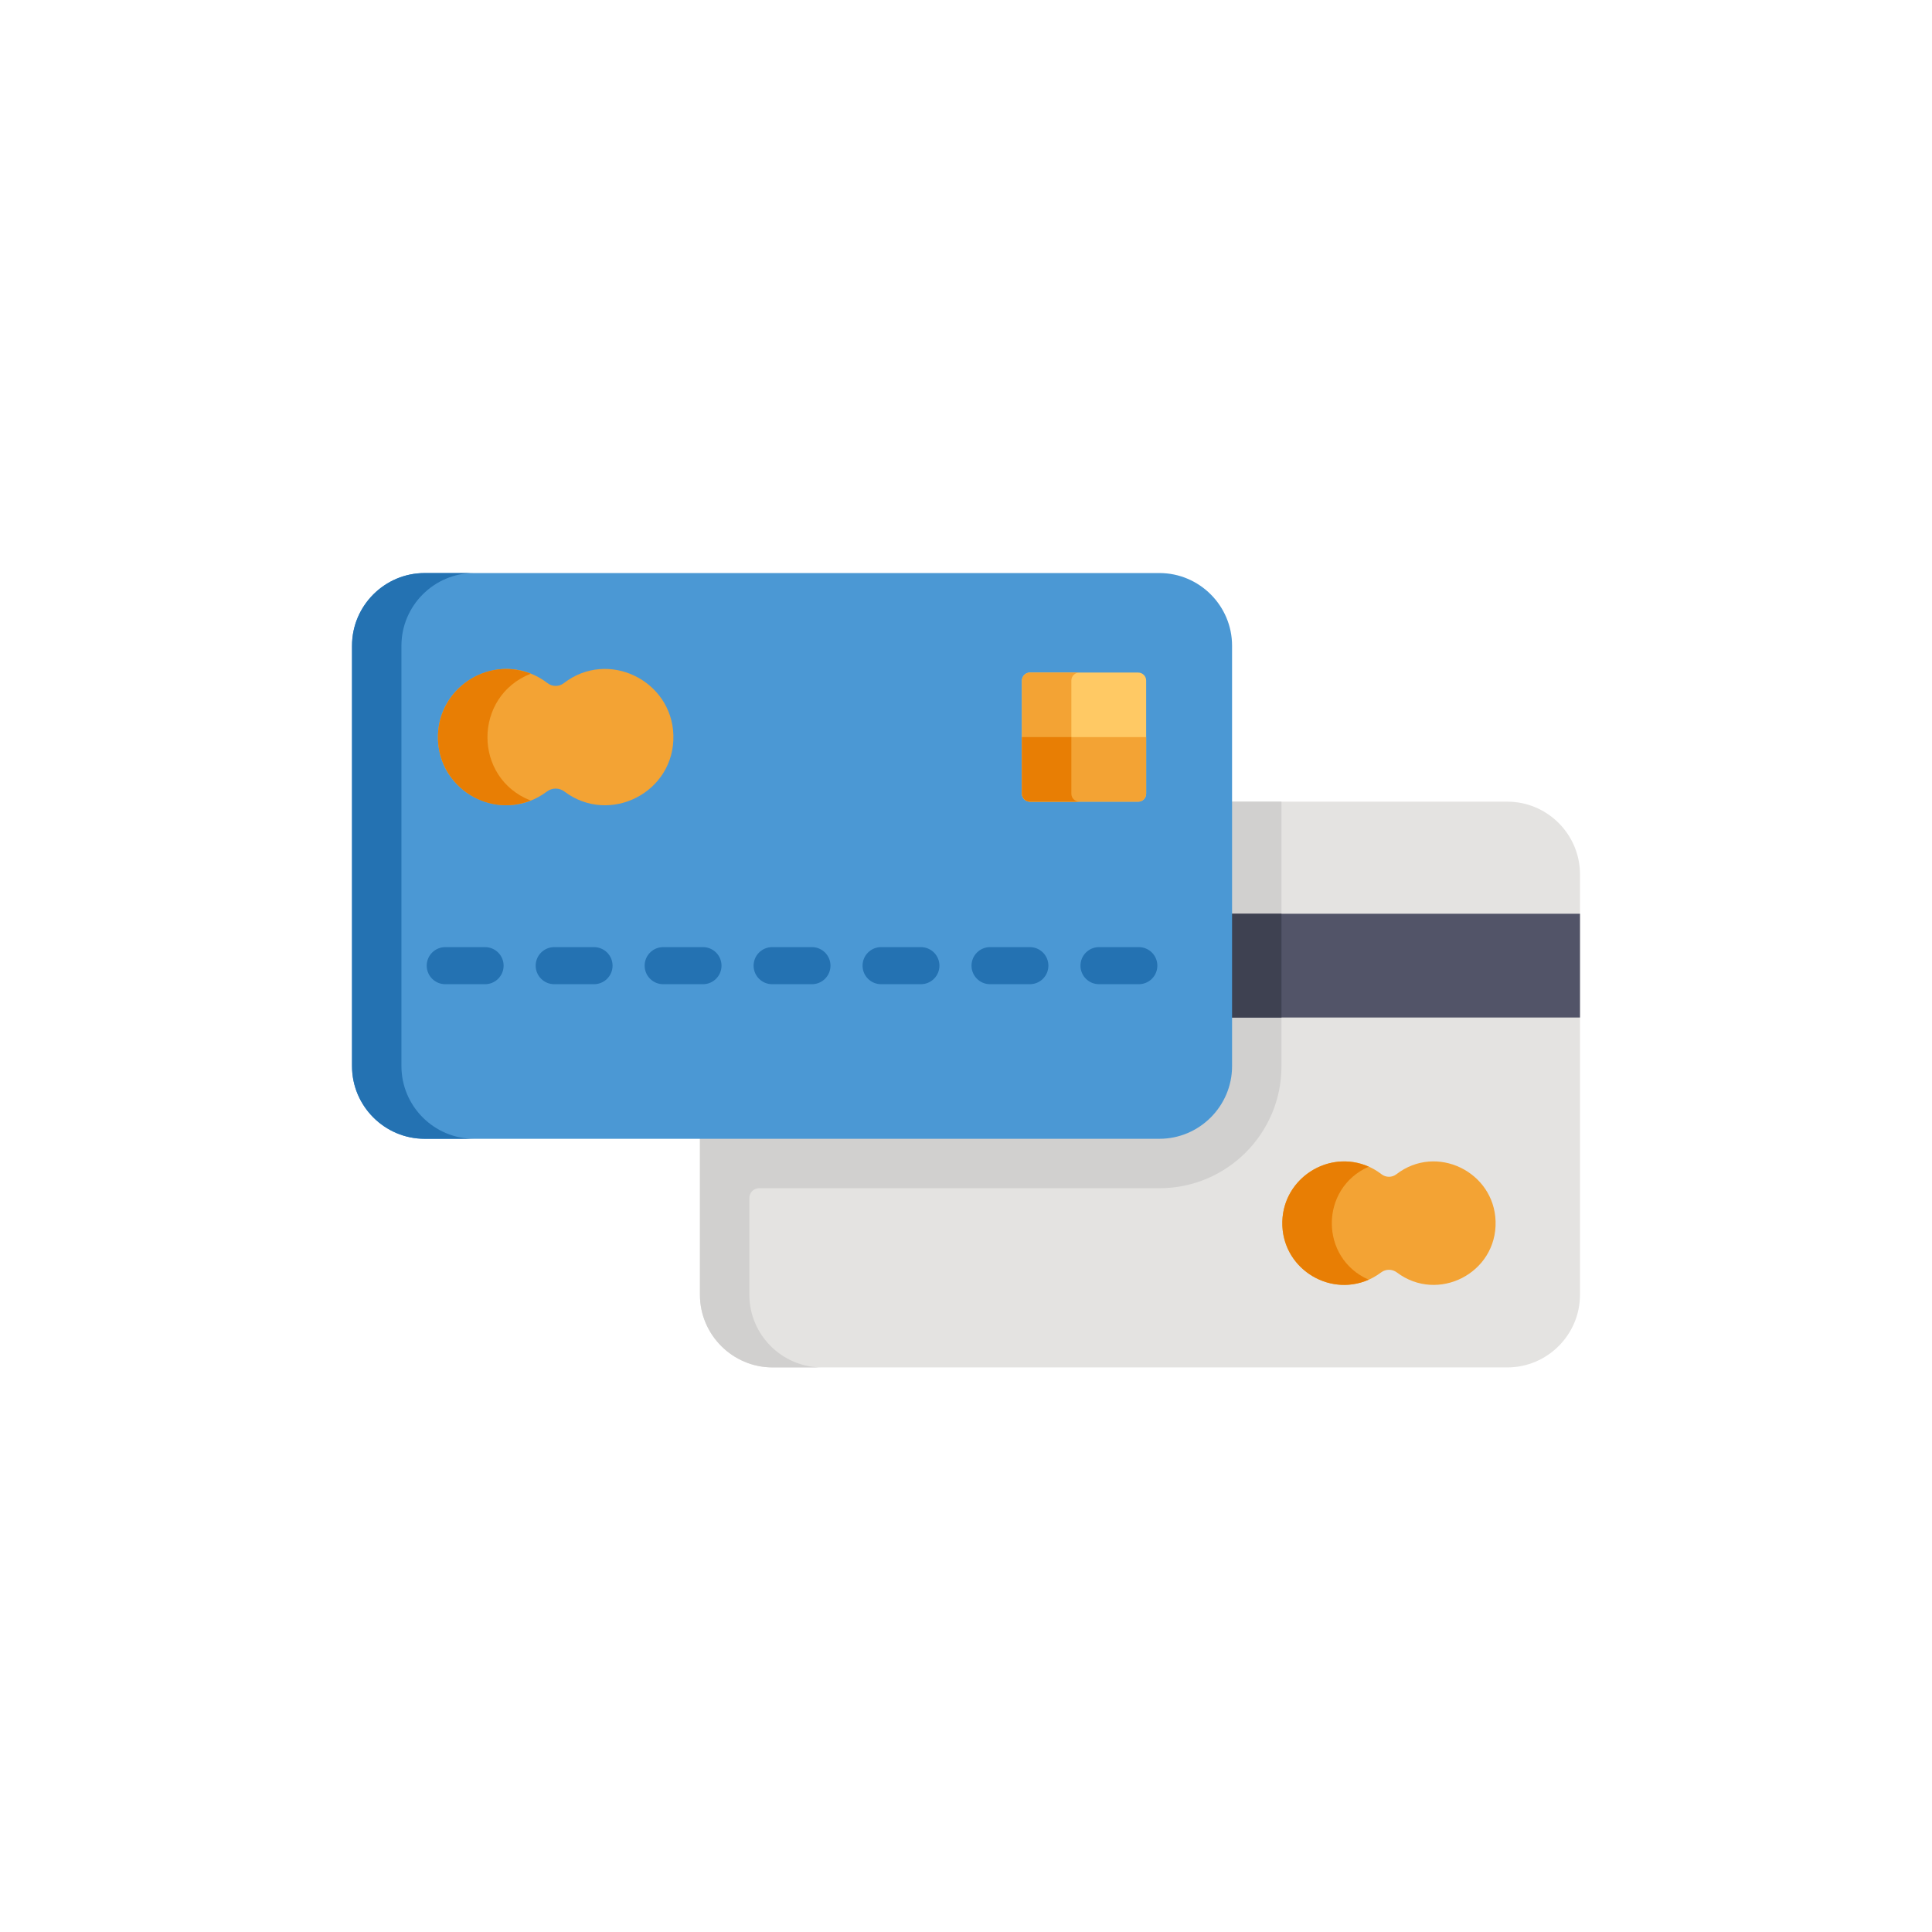 <?xml version="1.0" encoding="UTF-8"?>
<svg width="236px" height="236px" viewBox="0 0 236 236" version="1.1" xmlns="http://www.w3.org/2000/svg" xmlns:xlink="http://www.w3.org/1999/xlink">
    <!-- Generator: Sketch 51.3 (57544) - http://www.bohemiancoding.com/sketch -->
    <title>Shape</title>
    <desc>Created with Sketch.</desc>
    <defs></defs>
    <g id="final" stroke="none" stroke-width="1" fill="none" fill-rule="evenodd">
        <g id="sponsor_payment2" transform="translate(-842, -218)" fill-rule="nonzero">
            <g id="credit-card-(1)" transform="translate(842, 218)">
                <path d="M184.131,97.926 L149.595,97.926 L149.595,129.333 C149.595,134.211 145.603,138.202 140.726,138.202 L85.5,138.202 L85.5,158.164 C85.5,163.042 89.492,167.033 94.369,167.033 L184.131,167.033 C189.009,167.033 193,163.042 193,158.164 L193,106.795 C193,101.916 189.009,97.926 184.131,97.926 Z" id="Shape" fill="#E4E3E1"></path>
                <path d="M149.595,97.926 L149.595,129.333 C149.595,134.211 145.603,138.202 140.726,138.202 L85.5,138.202 L85.5,158.164 C85.5,163.042 89.492,167.033 94.369,167.033 L100.406,167.033 C95.528,167.033 91.537,163.042 91.537,158.164 L91.537,146.338 C91.537,145.679 92.071,145.144 92.73,145.144 L141.631,145.144 C149.863,145.144 156.537,138.47 156.537,130.238 L156.537,97.926 L149.595,97.926 Z" id="Shape" fill="#D1D0CF"></path>
                <path d="M149.595,111.621 L149.595,124.296 L193,124.296 C193,122.953 193,112.963 193,111.621 L149.595,111.621 Z" id="Shape" fill="#525468"></path>
                <polygon id="Shape" fill="#3E4151" points="149.595 111.621 156.537 111.621 156.537 124.296 149.595 124.296"></polygon>
                <path d="M168.767,143.444 C169.294,143.849 170.039,143.849 170.564,143.444 C175.481,139.65 182.525,143.153 182.691,149.201 C182.864,155.522 175.64,159.208 170.633,155.434 C170.057,155 169.275,155 168.7,155.434 C163.705,159.198 156.467,155.538 156.641,149.2 C156.807,143.147 163.855,139.653 168.767,143.444 Z" id="Shape" fill="#F3A334"></path>
                <path d="M141.631,70 L51.869,70 C46.991,70 43,73.992 43,78.869 L43,130.238 C43,135.117 46.991,139.107 51.869,139.107 L141.631,139.107 C146.51,139.107 150.5,135.117 150.5,130.238 L150.5,78.869 C150.5,73.992 146.508,70 141.631,70 Z" id="Shape" fill="#4B98D4"></path>
                <path d="M49.037,130.238 L49.037,78.869 C49.037,73.992 53.027,70 57.906,70 L51.869,70 C46.991,70 43,73.992 43,78.869 L43,130.238 C43,135.116 46.991,139.107 51.869,139.107 L57.906,139.107 C53.027,139.107 49.037,135.116 49.037,130.238 Z" id="Shape" fill="#2472B2"></path>
                <path d="M66.885,83.451 C67.465,83.899 68.288,83.899 68.868,83.451 C74.296,79.263 82.072,83.131 82.256,89.806 C82.447,96.785 74.472,100.854 68.944,96.688 C68.307,96.209 67.445,96.209 66.808,96.688 C61.296,100.842 53.304,96.802 53.497,89.806 C53.681,83.125 61.462,79.267 66.885,83.451 Z" id="Shape" fill="#F3A334"></path>
                <path d="M167.194,142.514 C162.253,140.343 156.785,143.956 156.641,149.2 C156.489,154.722 162.142,158.528 167.189,156.317 C161.198,153.693 161.167,145.177 167.194,142.514 Z" id="Shape" fill="#E87E04"></path>
                <path d="M64.836,82.293 C59.397,80.166 53.652,84.19 53.498,89.806 C53.334,95.742 59.273,99.95 64.823,97.789 C57.78,95.036 57.786,85.065 64.836,82.293 Z" id="Shape" fill="#E87E04"></path>
                <g id="Group" transform="translate(52.082, 115.41)" fill="#2472B2">
                    <path d="M87.028,4.812 L82.165,4.812 C80.915,4.812 79.902,3.799 79.902,2.549 C79.902,1.299 80.914,0.285 82.165,0.285 L87.028,0.285 C88.279,0.285 89.291,1.298 89.291,2.549 C89.291,3.798 88.279,4.812 87.028,4.812 Z" id="Shape"></path>
                    <path d="M73.718,4.812 L68.856,4.812 C67.606,4.812 66.592,3.799 66.592,2.549 C66.592,1.299 67.605,0.285 68.856,0.285 L73.718,0.285 C74.969,0.285 75.982,1.298 75.982,2.549 C75.982,3.798 74.969,4.812 73.718,4.812 Z" id="Shape"></path>
                    <path d="M60.409,4.812 L55.546,4.812 C54.295,4.812 53.283,3.799 53.283,2.549 C53.283,1.299 54.295,0.285 55.546,0.285 L60.409,0.285 C61.66,0.285 62.672,1.298 62.672,2.549 C62.672,3.798 61.66,4.812 60.409,4.812 Z" id="Shape"></path>
                    <path d="M47.099,4.812 L42.237,4.812 C40.986,4.812 39.973,3.799 39.973,2.549 C39.973,1.299 40.986,0.285 42.237,0.285 L47.099,0.285 C48.349,0.285 49.363,1.298 49.363,2.549 C49.363,3.798 48.35,4.812 47.099,4.812 Z" id="Shape"></path>
                    <path d="M33.79,4.812 L28.927,4.812 C27.676,4.812 26.664,3.799 26.664,2.549 C26.664,1.299 27.676,0.285 28.927,0.285 L33.79,0.285 C35.04,0.285 36.053,1.298 36.053,2.549 C36.053,3.798 35.041,4.812 33.79,4.812 Z" id="Shape"></path>
                    <path d="M20.48,4.812 L15.618,4.812 C14.367,4.812 13.353,3.799 13.353,2.549 C13.353,1.299 14.367,0.285 15.618,0.285 L20.48,0.285 C21.73,0.285 22.744,1.298 22.744,2.549 C22.744,3.798 21.731,4.812 20.48,4.812 Z" id="Shape"></path>
                    <path d="M7.171,4.812 L2.308,4.812 C1.057,4.812 0.043,3.799 0.043,2.549 C0.043,1.299 1.057,0.285 2.308,0.285 L7.171,0.285 C8.421,0.285 9.435,1.298 9.435,2.549 C9.435,3.798 8.421,4.812 7.171,4.812 Z" id="Shape"></path>
                </g>
                <path d="M125.806,82.156 L139.032,82.156 C139.57,82.156 140.006,82.592 140.006,83.13 L140.006,96.952 C140.006,97.49 139.57,97.926 139.032,97.926 L125.806,97.926 C125.268,97.926 124.832,97.49 124.832,96.952 L124.832,83.13 C124.832,82.592 125.268,82.156 125.806,82.156 Z" id="Shape" fill="#FFC964"></path>
                <path d="M130.869,96.952 L130.869,83.13 C130.869,82.592 131.305,82.156 131.843,82.156 L125.806,82.156 C125.268,82.156 124.832,82.592 124.832,83.13 L124.832,96.952 C124.832,97.49 125.268,97.926 125.806,97.926 L131.843,97.926 C131.305,97.926 130.869,97.49 130.869,96.952 Z" id="Shape" fill="#F3A334"></path>
                <path d="M124.832,90.041 L124.832,96.952 C124.832,97.49 125.268,97.926 125.806,97.926 L139.032,97.926 C139.57,97.926 140.006,97.49 140.006,96.952 L140.006,90.041 L124.832,90.041 Z" id="Shape" fill="#F3A334"></path>
                <path d="M130.869,96.952 L130.869,90.041 L124.832,90.041 L124.832,96.952 C124.832,97.183 124.917,97.394 125.052,97.561 C125.191,97.734 125.385,97.859 125.61,97.906 C125.673,97.919 125.738,97.926 125.806,97.926 L131.843,97.926 C131.305,97.926 130.869,97.49 130.869,96.952 Z" id="Shape" fill="#E87E04"></path>
            </g>
        </g>
    </g>
</svg>